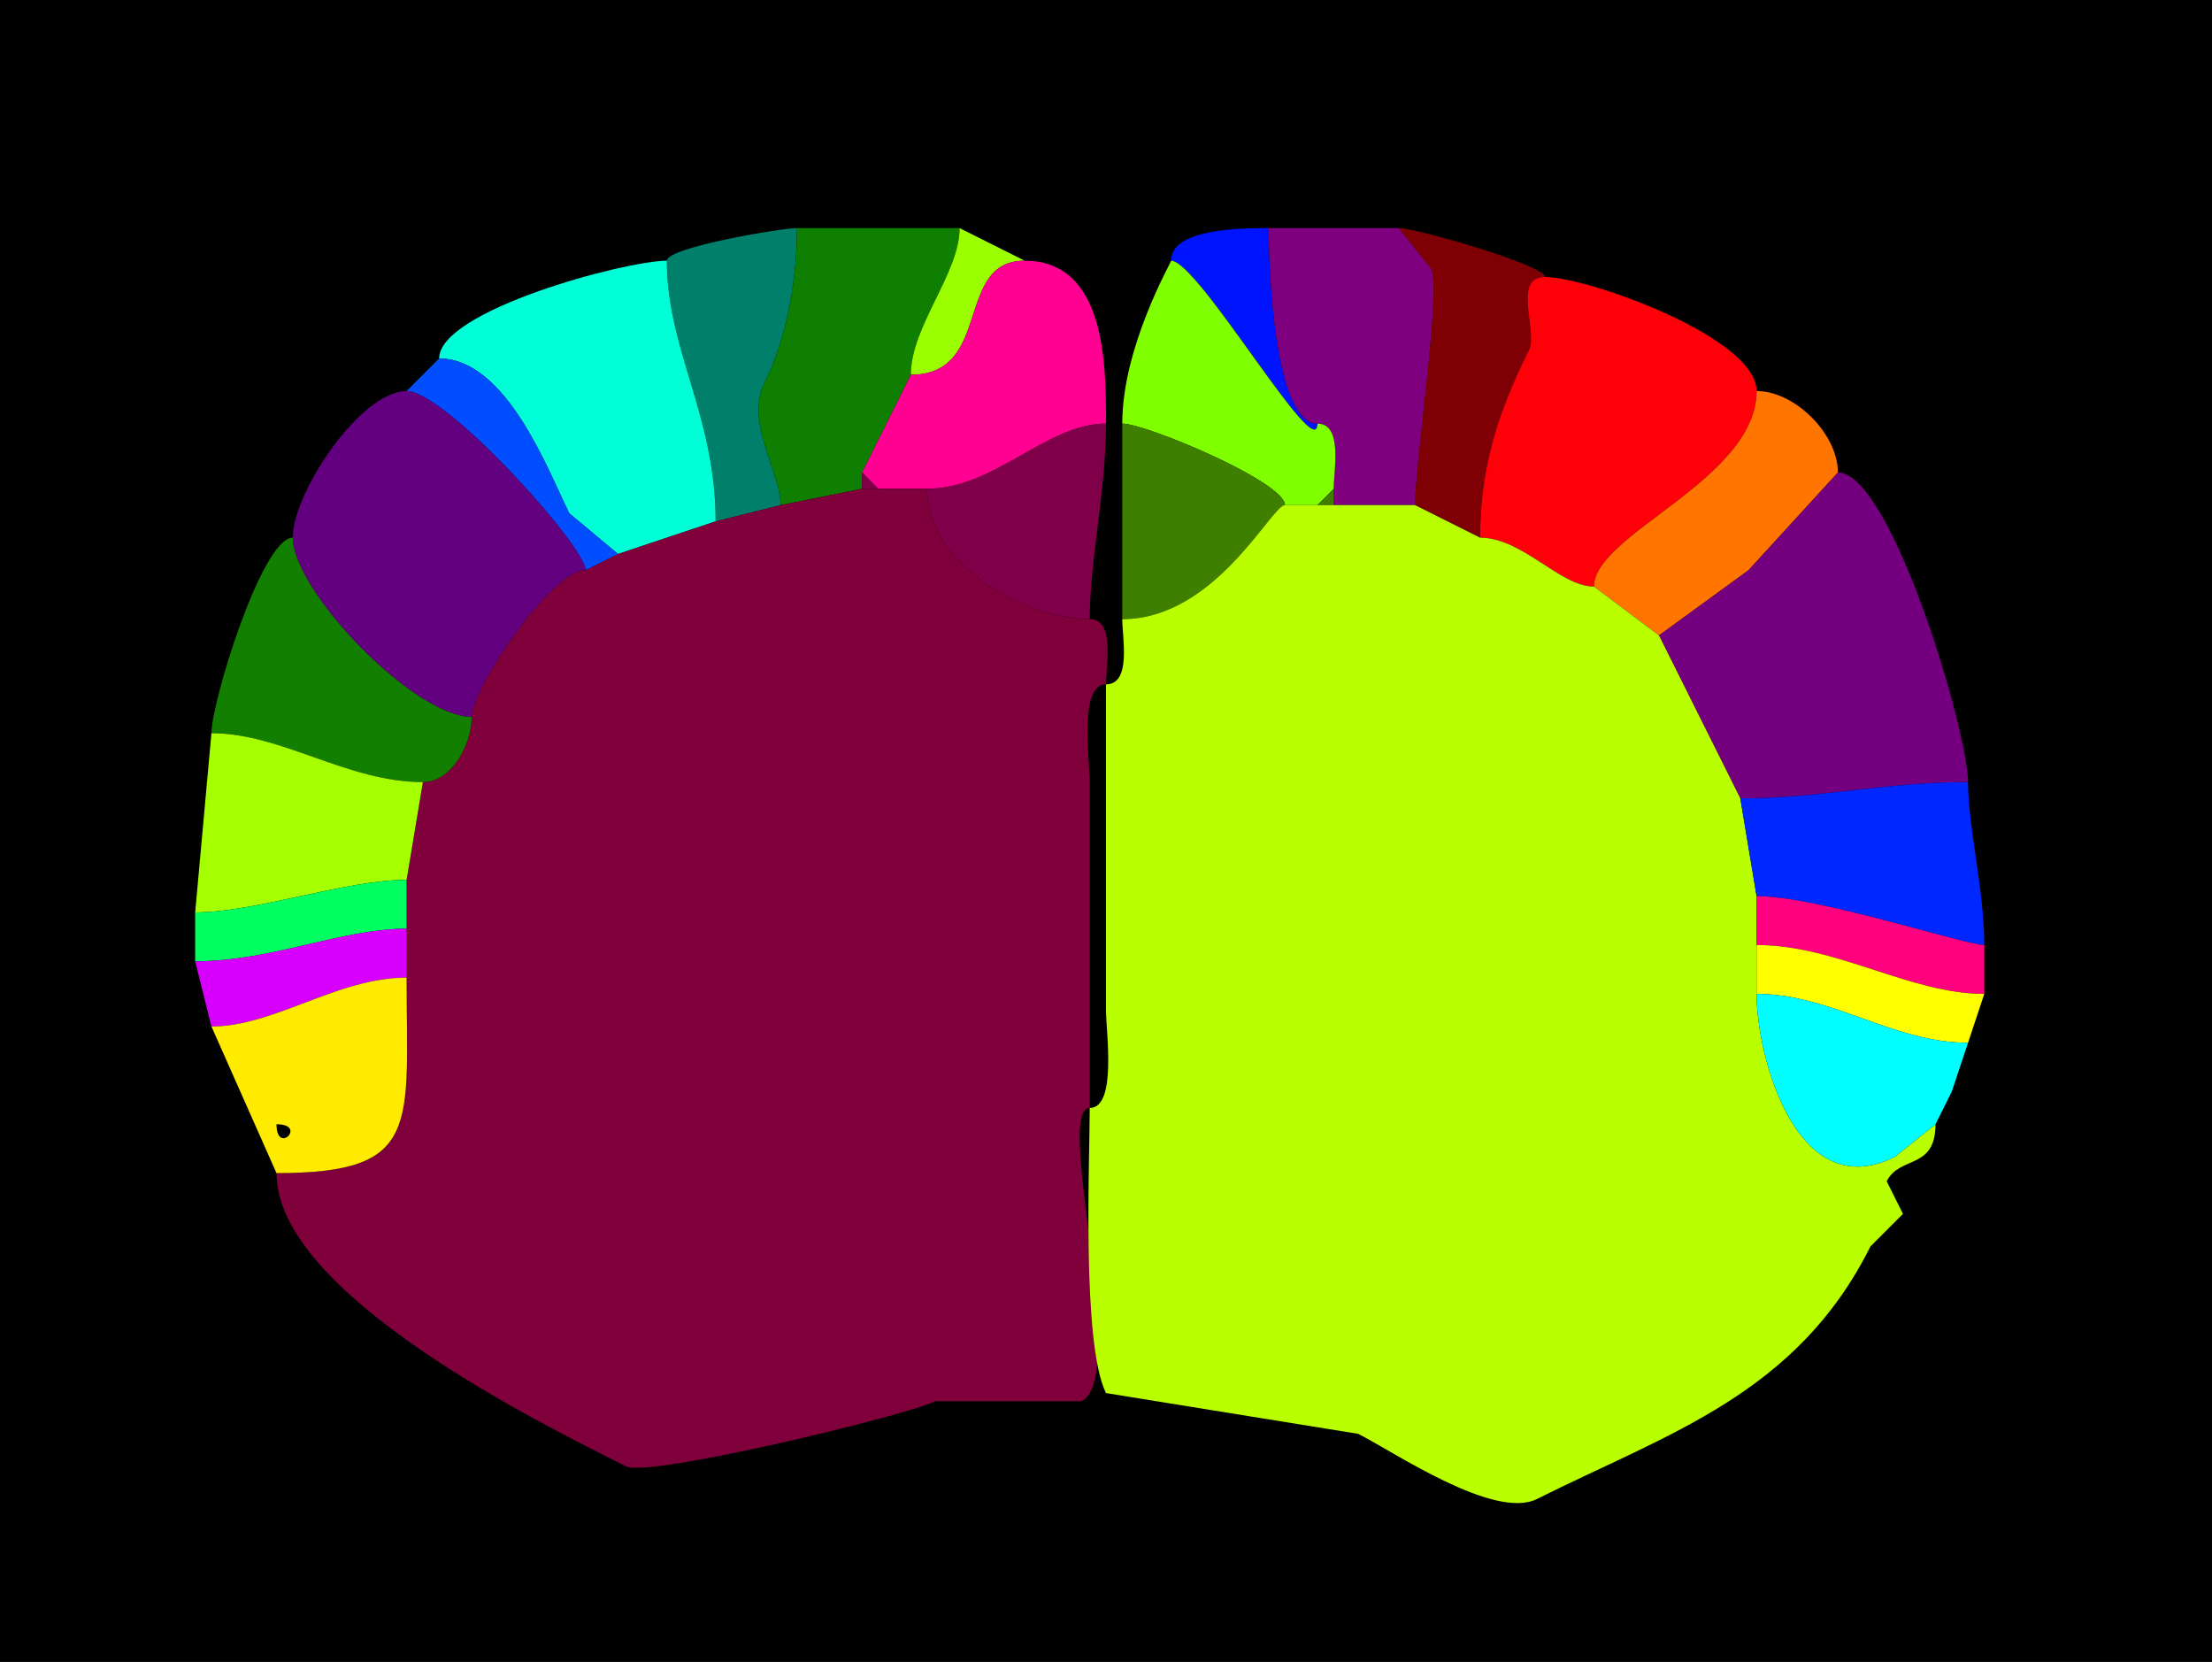 <?xml version="1.0" encoding="UTF-8"?>
<svg xmlns="http://www.w3.org/2000/svg" xmlns:xlink="http://www.w3.org/1999/xlink" width="430px" height="323px" viewBox="0 0 430 323" version="1.1">
<g id="surface1">
<rect x="0" y="0" width="430" height="323" style="fill:rgb(0%,0%,0%);fill-opacity:1;stroke:none;"/>
<path style=" stroke:none;fill-rule:nonzero;fill:rgb(0%,49.804%,41.961%);fill-opacity:1;" d="M 151.766 98.168 L 139.117 101.332 C 139.117 80.754 129.633 67.949 129.633 50.668 C 129.633 48.082 151.824 44.332 154.926 44.332 C 154.926 54.594 152.902 65.809 148.602 74.418 C 144.773 82.086 151.766 91.844 151.766 98.168 Z M 151.766 98.168 "/>
<path style=" stroke:none;fill-rule:nonzero;fill:rgb(5.49%,49.804%,0%);fill-opacity:1;" d="M 167.574 95 L 151.766 98.168 C 151.766 91.844 144.773 82.086 148.602 74.418 C 152.902 65.809 154.926 54.594 154.926 44.332 C 154.926 44.332 186.543 44.332 186.543 44.332 C 186.543 53.117 177.059 63.445 177.059 72.832 C 177.059 72.832 167.574 91.832 167.574 91.832 C 167.574 91.832 167.574 95 167.574 95 Z M 167.574 95 "/>
<path style=" stroke:none;fill-rule:nonzero;fill:rgb(61.176%,100%,0%);fill-opacity:1;" d="M 199.191 50.668 C 185.473 50.668 193.07 72.832 177.059 72.832 C 177.059 63.445 186.543 53.117 186.543 44.332 C 186.543 44.332 199.191 50.668 199.191 50.668 Z M 199.191 50.668 "/>
<path style=" stroke:none;fill-rule:nonzero;fill:rgb(0%,7.451%,100%);fill-opacity:1;" d="M 227.648 50.668 C 232.953 50.668 256.102 90.727 256.102 82.332 C 247.586 82.332 246.617 51.191 246.617 44.332 C 241.484 44.332 227.648 44.348 227.648 50.668 Z M 227.648 50.668 "/>
<path style=" stroke:none;fill-rule:nonzero;fill:rgb(49.804%,0%,49.804%);fill-opacity:1;" d="M 259.266 98.168 L 275.074 98.168 C 275.074 90.035 280.203 56.195 278.234 52.25 C 278.234 52.25 271.91 44.332 271.91 44.332 C 271.91 44.332 246.617 44.332 246.617 44.332 C 246.617 51.191 247.586 82.332 256.102 82.332 C 261.094 82.332 259.266 91.375 259.266 95 C 259.266 95 259.266 98.168 259.266 98.168 Z M 259.266 98.168 "/>
<path style=" stroke:none;fill-rule:nonzero;fill:rgb(49.804%,0%,1.569%);fill-opacity:1;" d="M 275.074 98.168 L 287.719 104.5 C 287.719 90.5 291.406 79.699 297.207 68.082 C 299.02 64.449 293.844 53.832 300.367 53.832 C 300.367 51.598 275.406 44.332 271.91 44.332 C 271.91 44.332 278.234 52.25 278.234 52.25 C 280.203 56.195 275.074 90.035 275.074 98.168 Z M 275.074 98.168 "/>
<path style=" stroke:none;fill-rule:nonzero;fill:rgb(0%,100%,84.314%);fill-opacity:1;" d="M 139.117 101.332 L 120.148 107.668 C 120.148 107.668 110.66 99.75 110.66 99.75 C 106.699 91.816 98.508 69.668 85.367 69.668 C 85.367 60.344 121.555 50.668 129.633 50.668 C 129.633 67.949 139.117 80.754 139.117 101.332 Z M 139.117 101.332 "/>
<path style=" stroke:none;fill-rule:nonzero;fill:rgb(100%,0%,57.255%);fill-opacity:1;" d="M 170.734 95 L 180.219 95 C 193.367 95 203.426 82.332 215 82.332 C 215 71.215 215.094 50.668 199.191 50.668 C 185.473 50.668 193.07 72.832 177.059 72.832 C 177.059 72.832 167.574 91.832 167.574 91.832 C 167.574 91.832 170.734 95 170.734 95 Z M 170.734 95 "/>
<path style=" stroke:none;fill-rule:nonzero;fill:rgb(49.804%,100%,0%);fill-opacity:1;" d="M 249.781 98.168 L 256.102 98.168 C 256.102 98.168 259.266 95 259.266 95 C 259.266 91.375 261.094 82.332 256.102 82.332 C 256.102 90.727 232.953 50.668 227.648 50.668 C 227.648 51.094 218.16 67.41 218.16 82.332 C 222.781 82.332 249.781 93.672 249.781 98.168 Z M 249.781 98.168 "/>
<path style=" stroke:none;fill-rule:nonzero;fill:rgb(100%,0%,3.529%);fill-opacity:1;" d="M 287.719 104.5 C 295.965 104.5 303.254 114 309.852 114 C 309.852 103.797 341.469 93.211 341.469 76 C 341.469 65.531 308.492 53.832 300.367 53.832 C 293.844 53.832 299.02 64.449 297.207 68.082 C 291.406 79.699 287.719 90.5 287.719 104.5 Z M 287.719 104.5 "/>
<path style=" stroke:none;fill-rule:nonzero;fill:rgb(0%,30.588%,100%);fill-opacity:1;" d="M 120.148 107.668 L 113.824 110.832 C 113.824 106.164 86.543 76 79.043 76 C 79.043 76 85.367 69.668 85.367 69.668 C 98.508 69.668 106.699 91.816 110.66 99.75 C 110.66 99.75 120.148 107.668 120.148 107.668 Z M 120.148 107.668 "/>
<path style=" stroke:none;fill-rule:nonzero;fill:rgb(38.431%,0%,49.804%);fill-opacity:1;" d="M 113.824 110.832 C 107.121 110.832 91.691 133.91 91.691 139.332 C 80.43 139.332 56.91 114.762 56.91 104.5 C 56.91 95.75 70.074 76 79.043 76 C 86.543 76 113.824 106.164 113.824 110.832 Z M 113.824 110.832 "/>
<path style=" stroke:none;fill-rule:nonzero;fill:rgb(100%,45.882%,0%);fill-opacity:1;" d="M 309.852 114 L 322.5 123.5 C 322.5 123.5 339.891 110.832 339.891 110.832 C 339.891 110.832 357.281 91.832 357.281 91.832 C 357.281 84.355 348.938 76 341.469 76 C 341.469 93.211 309.852 103.797 309.852 114 Z M 309.852 114 "/>
<path style=" stroke:none;fill-rule:nonzero;fill:rgb(49.804%,0%,28.627%);fill-opacity:1;" d="M 180.219 95 C 180.219 109.66 199.043 120.332 211.84 120.332 C 211.84 109.152 215 95.34 215 82.332 C 203.426 82.332 193.367 95 180.219 95 Z M 180.219 95 "/>
<path style=" stroke:none;fill-rule:nonzero;fill:rgb(24.706%,49.804%,0%);fill-opacity:1;" d="M 249.781 98.168 C 247.172 98.168 236.281 120.332 218.16 120.332 C 218.16 120.332 218.16 82.332 218.16 82.332 C 222.781 82.332 249.781 93.672 249.781 98.168 Z M 249.781 98.168 "/>
<path style=" stroke:none;fill-rule:nonzero;fill:rgb(49.804%,0%,28.627%);fill-opacity:1;" d="M 167.574 95 L 170.734 95 C 170.734 95 167.574 91.832 167.574 91.832 C 167.574 91.832 167.574 95 167.574 95 Z M 167.574 95 "/>
<path style=" stroke:none;fill-rule:nonzero;fill:rgb(45.882%,0%,49.804%);fill-opacity:1;" d="M 382.574 152 C 366.316 152 354.043 155.168 338.309 155.168 C 338.309 155.168 322.5 123.5 322.5 123.5 C 322.5 123.5 339.891 110.832 339.891 110.832 C 339.891 110.832 357.281 91.832 357.281 91.832 C 367.578 91.832 382.574 142.07 382.574 152 Z M 382.574 152 "/>
<path style=" stroke:none;fill-rule:nonzero;fill:rgb(49.804%,0%,22.745%);fill-opacity:1;" d="M 211.84 215.332 C 204.855 215.332 219.625 267.641 210.258 272.332 L 181.801 272.332 C 176.207 275.133 126.121 287.199 121.727 285 C 105.348 276.797 53.75 251.48 53.75 228 C 82.09 228 79.043 218.844 79.043 190 C 79.043 190 79.043 180.5 79.043 180.5 C 79.043 180.5 79.043 171 79.043 171 C 79.043 171 82.207 152 82.207 152 C 87.73 152 91.691 144.77 91.691 139.332 C 91.691 133.91 107.121 110.832 113.824 110.832 C 113.824 110.832 120.148 107.668 120.148 107.668 C 120.148 107.668 139.117 101.332 139.117 101.332 C 139.117 101.332 151.766 98.168 151.766 98.168 C 151.766 98.168 167.574 95 167.574 95 C 167.574 95 170.734 95 170.734 95 C 170.734 95 180.219 95 180.219 95 C 180.219 109.66 199.043 120.332 211.84 120.332 C 216.832 120.332 215 129.375 215 133 C 209.676 133 211.84 147.816 211.84 152 C 211.84 152 211.84 215.332 211.84 215.332 Z M 211.84 215.332 "/>
<path style=" stroke:none;fill-rule:nonzero;fill:rgb(24.706%,49.804%,0%);fill-opacity:1;" d="M 256.102 98.168 L 259.266 98.168 C 259.266 98.168 259.266 95 259.266 95 C 259.266 95 256.102 98.168 256.102 98.168 Z M 256.102 98.168 "/>
<path style=" stroke:none;fill-rule:nonzero;fill:rgb(72.941%,100%,0%);fill-opacity:1;" d="M 211.84 215.332 C 211.84 225.176 210.25 261.238 215 270.75 L 264.008 278.668 C 270.797 282.066 290.441 295.512 298.785 291.332 C 324.301 278.559 349.254 270.992 363.602 242.25 L 369.926 235.918 L 366.766 229.582 C 369.285 224.535 376.25 227.414 376.25 218.5 C 376.25 218.5 368.344 224.832 368.344 224.832 C 349.184 234.43 341.469 205.215 341.469 193.168 C 341.469 193.168 341.469 183.668 341.469 183.668 C 341.469 183.668 341.469 174.168 341.469 174.168 C 341.469 174.168 338.309 155.168 338.309 155.168 C 338.309 155.168 322.5 123.5 322.5 123.5 C 322.5 123.5 309.852 114 309.852 114 C 303.254 114 295.965 104.5 287.719 104.5 C 287.719 104.5 275.074 98.168 275.074 98.168 C 275.074 98.168 259.266 98.168 259.266 98.168 C 259.266 98.168 256.102 98.168 256.102 98.168 C 256.102 98.168 249.781 98.168 249.781 98.168 C 247.172 98.168 236.281 120.332 218.16 120.332 C 218.16 123.961 219.992 133 215 133 C 215 133 215 196.332 215 196.332 C 215 200.516 217.164 215.332 211.84 215.332 Z M 211.84 215.332 "/>
<path style=" stroke:none;fill-rule:nonzero;fill:rgb(7.451%,49.804%,0%);fill-opacity:1;" d="M 41.102 142.5 C 54.801 142.5 67.441 152 82.207 152 C 87.73 152 91.691 144.77 91.691 139.332 C 80.43 139.332 56.91 114.762 56.91 104.5 C 50.918 104.5 41.102 136.496 41.102 142.5 Z M 41.102 142.5 "/>
<path style=" stroke:none;fill-rule:nonzero;fill:rgb(65.098%,100%,0%);fill-opacity:1;" d="M 79.043 171 C 67.211 171 49.594 177.332 37.941 177.332 C 37.941 177.332 41.102 142.5 41.102 142.5 C 54.801 142.5 67.441 152 82.207 152 C 82.207 152 79.043 171 79.043 171 Z M 79.043 171 "/>
<path style=" stroke:none;fill-rule:nonzero;fill:rgb(0%,15.294%,100%);fill-opacity:1;" d="M 341.469 174.168 C 353.297 174.168 381.906 183.668 385.734 183.668 C 385.734 173.137 382.574 160.52 382.574 152 C 366.316 152 354.043 155.168 338.309 155.168 C 338.309 155.168 341.469 174.168 341.469 174.168 Z M 341.469 174.168 "/>
<path style=" stroke:none;fill-rule:nonzero;fill:rgb(0%,100%,38.039%);fill-opacity:1;" d="M 79.043 180.5 C 66.344 180.5 52.867 186.832 37.941 186.832 C 37.941 186.832 37.941 177.332 37.941 177.332 C 49.594 177.332 67.211 171 79.043 171 C 79.043 171 79.043 180.5 79.043 180.5 Z M 79.043 180.5 "/>
<path style=" stroke:none;fill-rule:nonzero;fill:rgb(100%,0%,49.804%);fill-opacity:1;" d="M 385.734 183.668 L 385.734 193.168 C 371.289 193.168 357.082 183.668 341.469 183.668 C 341.469 183.668 341.469 174.168 341.469 174.168 C 353.297 174.168 381.906 183.668 385.734 183.668 Z M 385.734 183.668 "/>
<path style=" stroke:none;fill-rule:nonzero;fill:rgb(84.314%,0%,100%);fill-opacity:1;" d="M 79.043 190 C 65.551 190 53.32 199.5 41.102 199.5 C 41.102 199.5 37.941 186.832 37.941 186.832 C 52.867 186.832 66.344 180.5 79.043 180.5 C 79.043 180.5 79.043 190 79.043 190 Z M 79.043 190 "/>
<path style=" stroke:none;fill-rule:nonzero;fill:rgb(100%,100%,0%);fill-opacity:1;" d="M 385.734 193.168 L 382.574 202.668 C 368.02 202.668 355.996 193.168 341.469 193.168 C 341.469 193.168 341.469 183.668 341.469 183.668 C 357.082 183.668 371.289 193.168 385.734 193.168 Z M 385.734 193.168 "/>
<path style=" stroke:none;fill-rule:evenodd;fill:rgb(100%,92.157%,0%);fill-opacity:1;" d="M 53.75 218.5 C 53.75 224.613 59.852 218.5 53.75 218.5 M 41.102 199.5 L 53.75 228 C 82.09 228 79.043 218.844 79.043 190 C 65.551 190 53.32 199.5 41.102 199.5 Z M 41.102 199.5 "/>
<path style=" stroke:none;fill-rule:nonzero;fill:rgb(0%,100%,100%);fill-opacity:1;" d="M 379.41 212.168 L 376.25 218.5 C 376.25 218.5 368.344 224.832 368.344 224.832 C 349.184 234.43 341.469 205.215 341.469 193.168 C 355.996 193.168 368.02 202.668 382.574 202.668 C 382.574 202.668 379.41 212.168 379.41 212.168 Z M 379.41 212.168 "/>
<path style=" stroke:none;fill-rule:nonzero;fill:rgb(72.941%,100%,0%);fill-opacity:1;" d="M 379.41 212.168 L 376.25 218.5 C 376.25 218.5 379.41 212.168 379.41 212.168 Z M 379.41 212.168 "/>
</g>
</svg>
